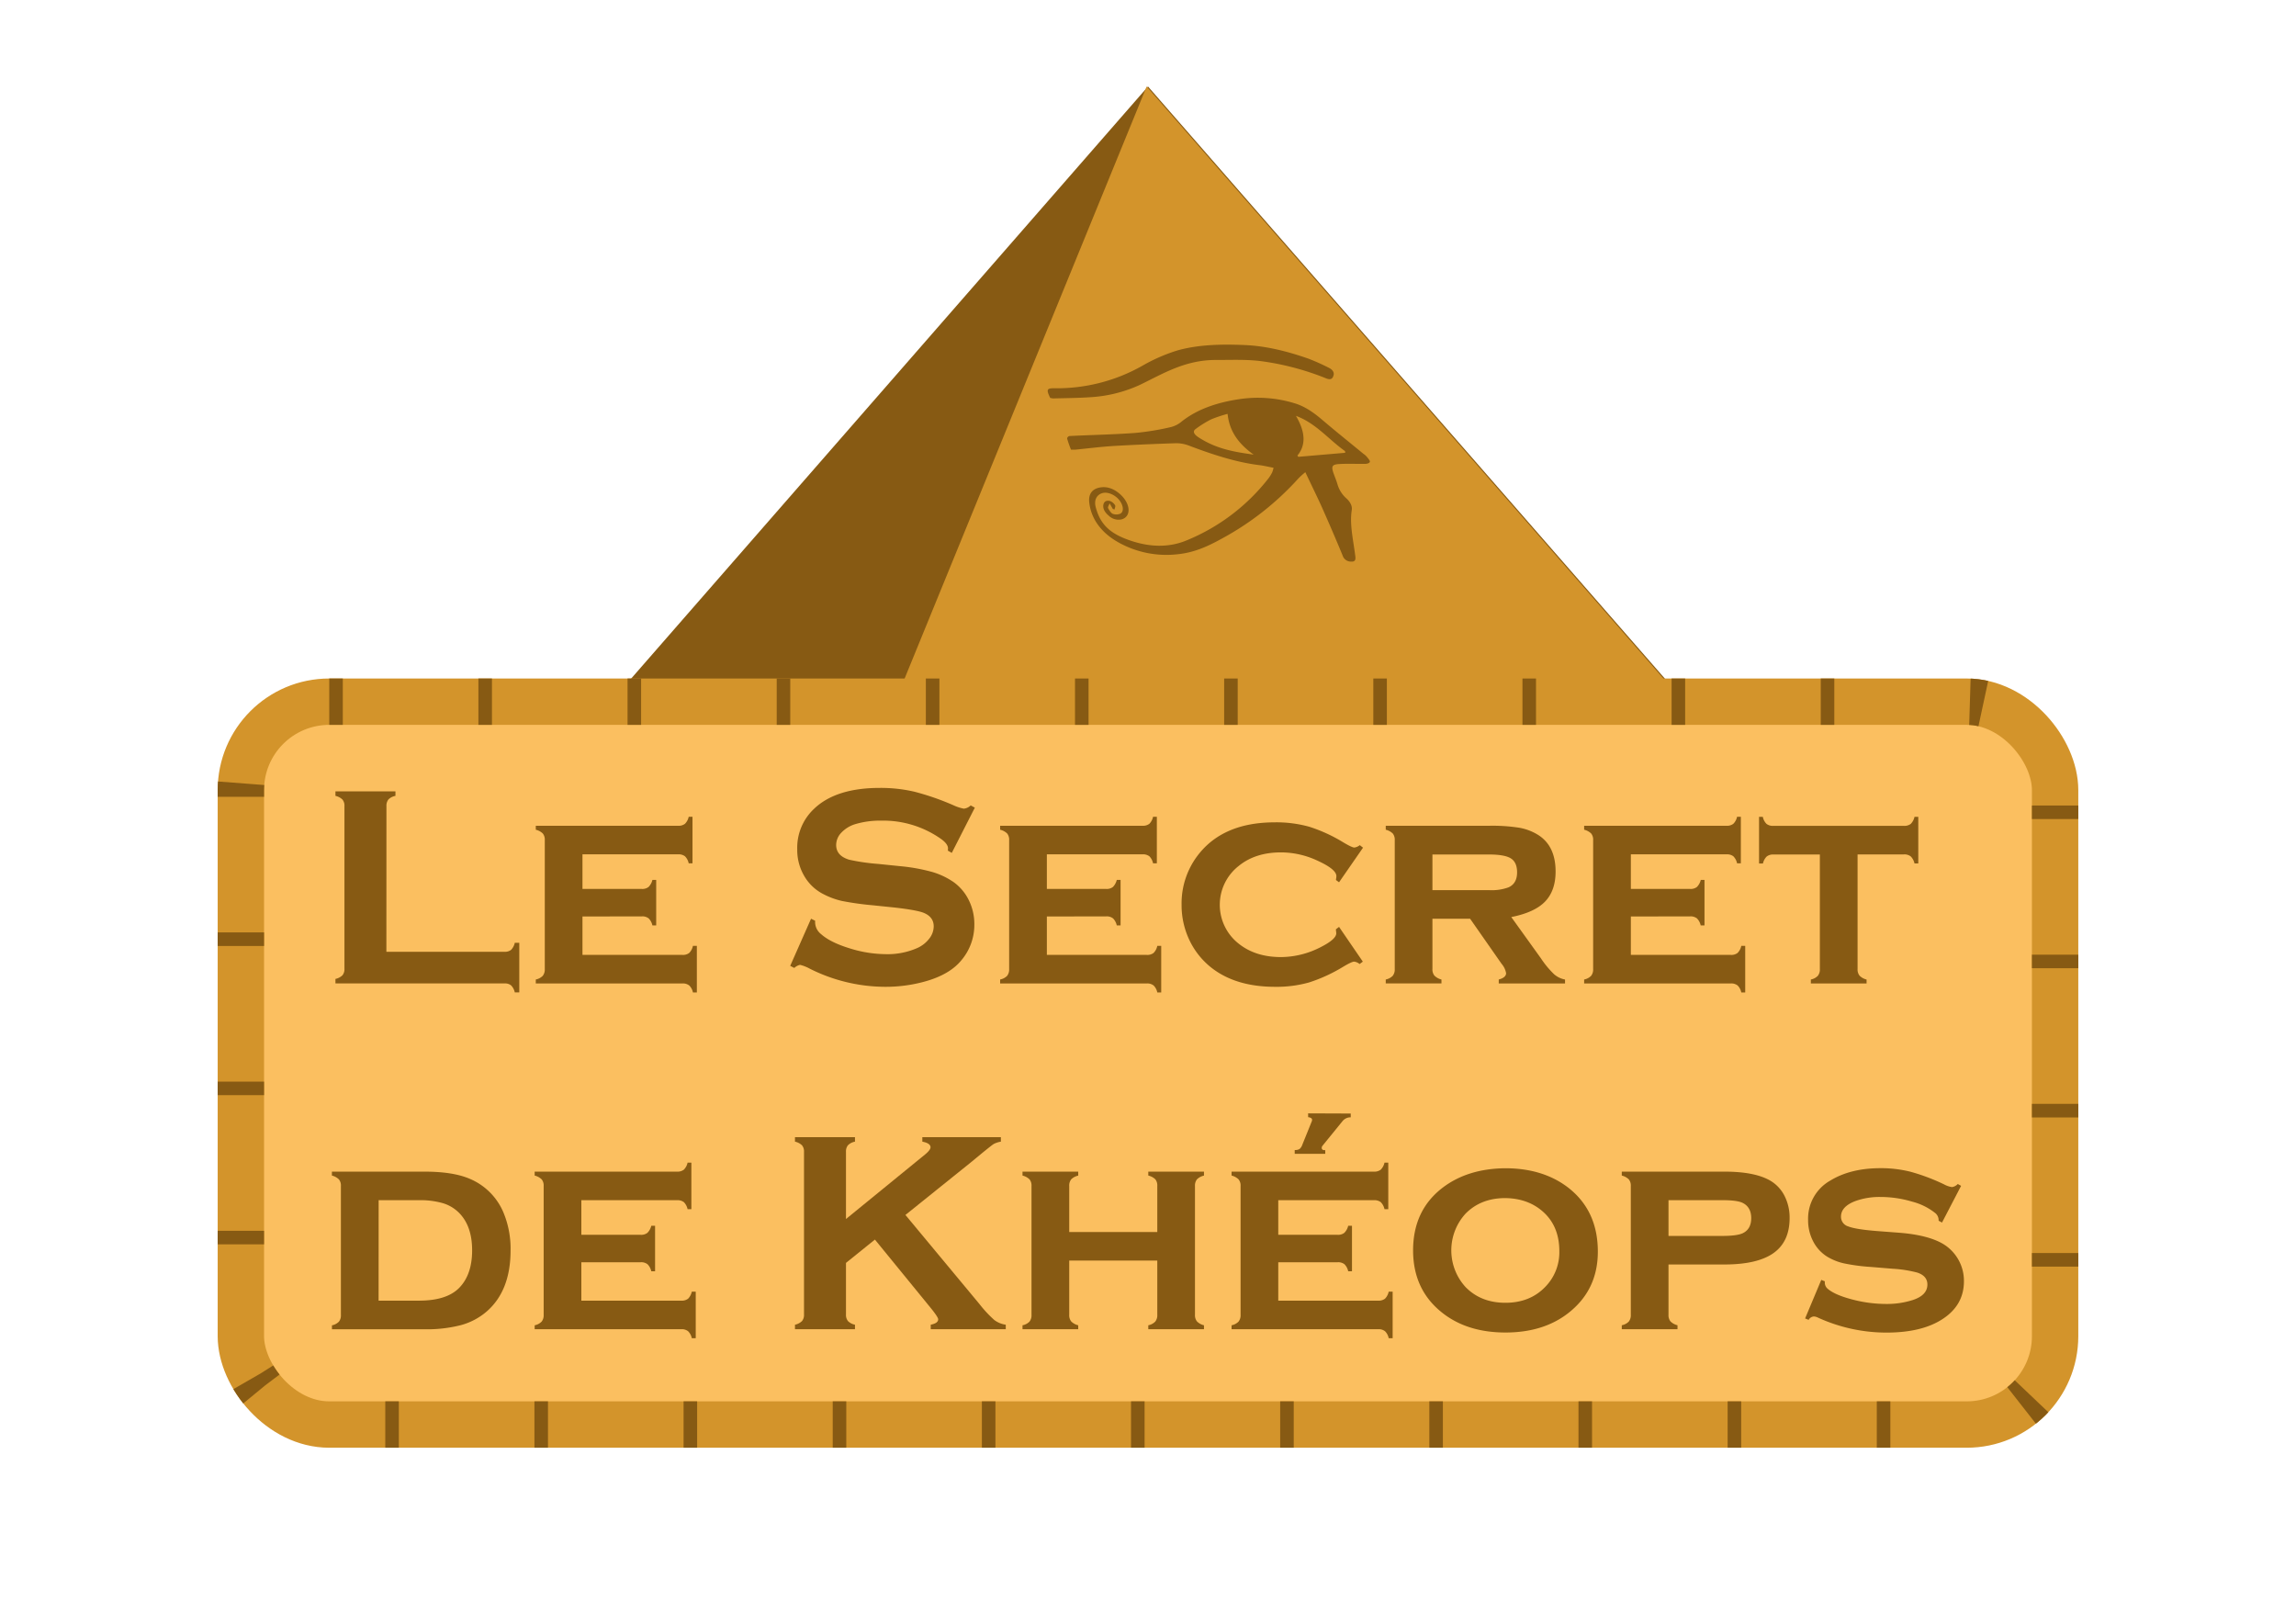 <svg id="Calque_2" data-name="Calque 2" xmlns="http://www.w3.org/2000/svg" viewBox="0 0 841.89 595.28"><defs><style>.cls-1{fill:#875a13;}.cls-2{fill:#d3942b;}.cls-3{fill:#fbbf60;stroke:#d3942b;}.cls-3,.cls-4{stroke-miterlimit:10;stroke-width:17px;}.cls-4{fill:none;stroke:#875a13;stroke-dasharray:4.97 49.72;}</style></defs><title>Plan de travail 10</title><g id="Calque_1" data-name="Calque 1"><polygon class="cls-1" points="622.62 262.7 420.94 31.71 219.27 262.7 622.62 262.7"/><path class="cls-2" d="M622.13,262.7l-201.68-231L326,262.7Z"/><path class="cls-1" d="M408.05,186.59l-1.19-2.07c-.29.86-.73,1.36-.53,1.78.37.75,1.12,1.89,1.73,2.09a3.7,3.7,0,0,0,2.82-.11c1.34-.83,1-3.13-.52-5s-4.12-3-6-2.54c-2.24.58-3.26,2.59-2.6,5.13,1.51,5.79,4.57,9.15,10.86,11.63,8.65,3.4,16.26,3.28,22.71.52a73.18,73.18,0,0,0,29.85-22.72,14.69,14.69,0,0,0,1.28-2.08,10.92,10.92,0,0,0,.52-1.72c-2-.38-3.72-.82-5.41-1-8.53-1.07-17.14-3.92-25.79-7.2a12.94,12.94,0,0,0-4.88-.8c-7.56.25-15.11.57-22.58,1-4.74.3-9.35.89-14,1.35-.4,0-.83,0-1.61,0a39.31,39.31,0,0,1-1.4-4c-.1-.4.45-1,.91-1,8.05-.4,16.21-.55,24.18-1.14a97,97,0,0,0,13-2.15,10,10,0,0,0,4-2.11c5.74-4.51,12.93-6.89,21-8.11a45.86,45.86,0,0,1,20.14,1.46c4,1.17,7.25,3.52,10.53,6.32,4.88,4.16,9.89,8.16,14.84,12.23a7.06,7.06,0,0,1,1.17,1c.5.62,1.28,1.46,1.23,1.92s-.9.76-1.54.78c-3.25.07-6.61-.12-9.8.08-2.64.16-2.87.92-1.92,3.57.46,1.28,1,2.56,1.37,3.84a10.89,10.89,0,0,0,3.24,5.15c1.42,1.27,2.25,2.83,2,4.31-.82,5.07.49,10.69,1.2,16.15.18,1.36.57,2.9-1.48,2.74a3.18,3.18,0,0,1-3.07-2.23q-3.45-8.37-7.17-16.74c-2-4.51-4.24-9-6.5-13.8a26.1,26.1,0,0,0-2.46,2.19,105.16,105.16,0,0,1-28.49,22.33c-4.82,2.65-9.88,5-16.12,5.58a36,36,0,0,1-21.26-4.26c-6.92-3.79-10.32-9.21-10.91-14.81-.35-3.26,1.3-5.17,4.51-5.51,2.48-.26,5,.74,7.3,3,3.45,3.48,3.49,7.8.06,8.77a5.2,5.2,0,0,1-4.76-1.39c-1.35-1.13-2.16-2.48-1.94-3.9.2-1.22,1.06-1.81,2.49-1.43a3.85,3.85,0,0,1,1.8,1.51c.26.46-.1,1-.19,1.59Zm42.08-34.86a48.67,48.67,0,0,0-6,2,38.15,38.15,0,0,0-5.78,3.6c-1.09.8-.57,1.87,1,2.92,6.6,4.34,13.14,5.42,20.33,6.42C453.56,162.31,450.72,157.53,450.13,151.73ZM493.26,166l-.07-.62c-5.93-4.17-10.65-10.23-18-12.92,3.54,6,3.68,10.75.54,14.55l.33.47Z"/><path class="cls-1" d="M385.08,145.87c-1.47-3-1.27-3.56,1.43-3.53a63.66,63.66,0,0,0,32.18-8.14,62.89,62.89,0,0,1,13-5.71c7.43-2.11,15.79-2.36,24.4-2,7.77.28,15.65,2.18,23.68,5a76.7,76.7,0,0,1,7.47,3.34c1.34.64,2.07,1.65,1.74,2.79s-.92,1.79-2.63,1.13a98.49,98.49,0,0,0-24.6-6.43c-5.39-.59-10.56-.33-15.8-.35-11.36-.05-19.43,5-28,9.14a50.55,50.55,0,0,1-18.65,4.54c-4.31.29-8.75.3-13.13.43A7.45,7.45,0,0,1,385.08,145.87Z"/><rect class="cls-3" x="88.32" y="257.25" width="665.24" height="265.01" rx="32.41"/><rect class="cls-4" x="88.32" y="257.25" width="665.24" height="265.01" rx="32.41"/><path class="cls-1" d="M141.68,348.94H185a3.59,3.59,0,0,0,2.42-.72,5.33,5.33,0,0,0,1.34-2.58h1.65v18.2h-1.65a5.24,5.24,0,0,0-1.34-2.57,3.54,3.54,0,0,0-2.42-.73H123v-1.65a5.24,5.24,0,0,0,2.57-1.34,3.54,3.54,0,0,0,.73-2.42V295.55a3.52,3.52,0,0,0-.73-2.42,5.33,5.33,0,0,0-2.57-1.35v-1.65h22v1.65a4.86,4.86,0,0,0-2.58,1.32,3.69,3.69,0,0,0-.72,2.45Z"/><path class="cls-1" d="M213.58,336v14.08h36.68a3.71,3.71,0,0,0,2.45-.71,5.11,5.11,0,0,0,1.37-2.59h1.44v17.07h-1.44a4.86,4.86,0,0,0-1.35-2.55,3.68,3.68,0,0,0-2.47-.75h-53.8V359.1a4.93,4.93,0,0,0,2.55-1.34,3.71,3.71,0,0,0,.75-2.48V308a3.59,3.59,0,0,0-.72-2.42,5.5,5.5,0,0,0-2.58-1.39v-1.45h52.2a3.78,3.78,0,0,0,2.5-.72,5.16,5.16,0,0,0,1.37-2.58h1.39v17.07h-1.39a5.16,5.16,0,0,0-1.37-2.59,3.84,3.84,0,0,0-2.5-.71H213.58v12.69h21.77a3.69,3.69,0,0,0,2.45-.72,5.41,5.41,0,0,0,1.42-2.58h1.39v16.66h-1.39a5.14,5.14,0,0,0-1.37-2.56,3.71,3.71,0,0,0-2.5-.74Z"/><path class="cls-1" d="M357.45,296.1,349,312.68l-1.45-.83a7.46,7.46,0,0,0,.06-.83c0-1.16-1-2.42-3-3.76a36.78,36.78,0,0,0-21.56-6.4,31.67,31.67,0,0,0-9.64,1.34,11.62,11.62,0,0,0-4.93,3.09,6.56,6.56,0,0,0-1.88,4.49c0,2.64,1.6,4.45,4.8,5.41a75.65,75.65,0,0,0,10.62,1.54l8.1.83a66.3,66.3,0,0,1,11.68,2.11,27.36,27.36,0,0,1,7.92,3.76,17.73,17.73,0,0,1,5.55,6.65,19.75,19.75,0,0,1,2,8.82,20.09,20.09,0,0,1-4.79,13.19q-4.33,5.27-13.47,7.78a53.54,53.54,0,0,1-14.59,1.91,61.9,61.9,0,0,1-27.6-6.7,14.65,14.65,0,0,0-3.46-1.35,4.34,4.34,0,0,0-2.11,1.14l-1.5-.77,7.64-17.28,1.49.72v.67a5.68,5.68,0,0,0,2.22,4.28q3.36,3,10.37,5.16a45.26,45.26,0,0,0,13.31,2.16,27.08,27.08,0,0,0,11.71-2.31,11.44,11.44,0,0,0,4.28-3.43,7.34,7.34,0,0,0,1.6-4.45c0-2.33-1.26-4-3.77-5q-2.62-1-10.62-1.91l-7.95-.82a108.82,108.82,0,0,1-11.3-1.58,28.31,28.31,0,0,1-6.6-2.4,17,17,0,0,1-7.37-7,18.71,18.71,0,0,1-2.43-9.6,19.5,19.5,0,0,1,6.14-14.76q8-7.69,24.14-7.69a54.59,54.59,0,0,1,12.59,1.37,95,95,0,0,1,14.54,5.05,16.19,16.19,0,0,0,3.67,1.19,4.26,4.26,0,0,0,2.52-1.19Z"/><path class="cls-1" d="M383.86,336v14.08h36.67a3.69,3.69,0,0,0,2.45-.71,5,5,0,0,0,1.37-2.59h1.44v17.07h-1.44a4.93,4.93,0,0,0-1.34-2.55,3.71,3.71,0,0,0-2.48-.75h-53.8V359.1a4.92,4.92,0,0,0,2.56-1.34,3.76,3.76,0,0,0,.74-2.48V308a3.59,3.59,0,0,0-.72-2.42,5.5,5.5,0,0,0-2.58-1.39v-1.45h52.2a3.81,3.81,0,0,0,2.51-.72,5.16,5.16,0,0,0,1.36-2.58h1.39v17.07H422.8a5.15,5.15,0,0,0-1.36-2.59,3.87,3.87,0,0,0-2.51-.71H383.86v12.69h21.77a3.71,3.71,0,0,0,2.45-.72,5.5,5.5,0,0,0,1.41-2.58h1.4v16.66h-1.4a5.22,5.22,0,0,0-1.36-2.56,3.73,3.73,0,0,0-2.5-.74Z"/><path class="cls-1" d="M491,339.81l8.72,12.74-1.19.88a3.76,3.76,0,0,0-2-.88c-.58,0-1.94.63-4.07,1.91A58,58,0,0,1,480,360.18a44,44,0,0,1-12.49,1.6q-14.13,0-23-6.76a28.22,28.22,0,0,1-8.05-9.69,29.77,29.77,0,0,1-3.2-13.67,29,29,0,0,1,5.88-18q9.24-12.18,28.32-12.18a45.22,45.22,0,0,1,12.56,1.6,57,57,0,0,1,12.51,5.73c2.13,1.27,3.49,1.91,4.07,1.91a3.85,3.85,0,0,0,2-.88l1.19.93L491,323.46l-1.13-.83a4.78,4.78,0,0,1,.1-.77,5.2,5.2,0,0,0,.05-.66q0-2.52-7-5.7a31.65,31.65,0,0,0-13.31-3q-9.39,0-15.47,4.94a18.1,18.1,0,0,0,0,28.55q6.14,4.89,15.47,4.89a32.12,32.12,0,0,0,14.6-3.67c3.78-1.92,5.67-3.61,5.67-5.05,0-.07-.05-.55-.15-1.45Z"/><path class="cls-1" d="M525.24,336.82v18.42a3.61,3.61,0,0,0,.73,2.44,5.41,5.41,0,0,0,2.58,1.42v1.44H508.12V359.1a4.93,4.93,0,0,0,2.55-1.34,3.71,3.71,0,0,0,.75-2.48V308a3.59,3.59,0,0,0-.72-2.42,5.5,5.5,0,0,0-2.58-1.39v-1.45H546a63.35,63.35,0,0,1,11.25.75,19.48,19.48,0,0,1,6.91,2.71q6.24,4.06,6.24,13.31,0,7-3.84,11t-12.41,5.7l10.94,15.23a33.54,33.54,0,0,0,4.77,5.74,8.39,8.39,0,0,0,4,1.93v1.44h-24.3V359.1c1.79-.48,2.69-1.25,2.69-2.32a7.14,7.14,0,0,0-1.66-3.44l-11.54-16.52Zm0-10.48h20.84a17.87,17.87,0,0,0,7-1q3.2-1.4,3.2-5.52,0-3.66-2.25-5.1t-8-1.45H525.24Z"/><path class="cls-1" d="M598,336v14.08h36.67a3.69,3.69,0,0,0,2.45-.71,5.11,5.11,0,0,0,1.37-2.59h1.44v17.07h-1.44a4.93,4.93,0,0,0-1.34-2.55,3.71,3.71,0,0,0-2.48-.75h-53.8V359.1a4.89,4.89,0,0,0,2.55-1.34,3.71,3.71,0,0,0,.75-2.48V308a3.59,3.59,0,0,0-.72-2.42,5.5,5.5,0,0,0-2.58-1.39v-1.45h52.2a3.77,3.77,0,0,0,2.5-.72,5.09,5.09,0,0,0,1.37-2.58h1.39v17.07h-1.39a5.08,5.08,0,0,0-1.37-2.59,3.82,3.82,0,0,0-2.5-.71H598v12.69h21.76a3.67,3.67,0,0,0,2.45-.72,5.41,5.41,0,0,0,1.42-2.58H625v16.66h-1.4a5.22,5.22,0,0,0-1.36-2.56,3.76,3.76,0,0,0-2.51-.74Z"/><path class="cls-1" d="M681.13,313.24v42a3.67,3.67,0,0,0,.72,2.45,5.41,5.41,0,0,0,2.58,1.42v1.44H664V359.1a4.89,4.89,0,0,0,2.55-1.34,3.71,3.71,0,0,0,.75-2.48v-42h-17a3.73,3.73,0,0,0-2.5.74,5.19,5.19,0,0,0-1.37,2.56H645V299.47h1.39a5,5,0,0,0,1.32,2.55,3.68,3.68,0,0,0,2.5.75h47.92a3.78,3.78,0,0,0,2.5-.72,5.16,5.16,0,0,0,1.37-2.58h1.39v17.07H702a5.27,5.27,0,0,0-1.37-2.56,3.73,3.73,0,0,0-2.5-.74Z"/><path class="cls-1" d="M125,482.05V434.8a3.54,3.54,0,0,0-.73-2.42,5.6,5.6,0,0,0-2.57-1.4v-1.44h33.89q10.56,0,16.66,2.63a23.07,23.07,0,0,1,12.32,12.28,34.39,34.39,0,0,1,2.64,14q0,14.81-8.83,22.43a24.16,24.16,0,0,1-9.36,4.93,50,50,0,0,1-13.43,1.52H121.72v-1.44a4.93,4.93,0,0,0,2.55-1.34A3.71,3.71,0,0,0,125,482.05Zm13.82-5.21h14.75q10.17,0,14.76-4.64,4.78-4.84,4.79-13.77t-4.79-13.78a14.12,14.12,0,0,0-5.88-3.53,30,30,0,0,0-8.88-1.11H138.84Z"/><path class="cls-1" d="M213.17,462.76v14.08h36.68a3.77,3.77,0,0,0,2.45-.71,5.11,5.11,0,0,0,1.36-2.59h1.45v17.07h-1.45a4.86,4.86,0,0,0-1.34-2.55,3.68,3.68,0,0,0-2.47-.75h-53.8v-1.44a4.93,4.93,0,0,0,2.55-1.34,3.71,3.71,0,0,0,.75-2.48V434.8a3.54,3.54,0,0,0-.73-2.42,5.6,5.6,0,0,0-2.57-1.4v-1.44h52.2a3.78,3.78,0,0,0,2.5-.72,5.16,5.16,0,0,0,1.37-2.58h1.39v17.07h-1.39a5.16,5.16,0,0,0-1.37-2.59,3.84,3.84,0,0,0-2.5-.71H213.17V452.7h21.77a3.71,3.71,0,0,0,2.45-.72,5.41,5.41,0,0,0,1.42-2.58h1.39v16.66h-1.39a5.22,5.22,0,0,0-1.37-2.56,3.73,3.73,0,0,0-2.5-.74Z"/><path class="cls-1" d="M320.81,454.45,310.2,463V481.9a3.61,3.61,0,0,0,.75,2.45,5,5,0,0,0,2.55,1.31v1.65h-22v-1.65a5.24,5.24,0,0,0,2.58-1.34,3.54,3.54,0,0,0,.73-2.42V422.27a3.48,3.48,0,0,0-.73-2.38,5.32,5.32,0,0,0-2.58-1.34V416.9h22v1.65a4.86,4.86,0,0,0-2.58,1.32,3.6,3.6,0,0,0-.72,2.4v24.64l29-23.66c1.34-1.1,2-2,2-2.63,0-1-1-1.69-3-2.07V416.9H367v1.65a8.69,8.69,0,0,0-2.58.83c-.52.31-2,1.48-4.49,3.51l-4,3.3L332,445.42l27.14,32.66a44.41,44.41,0,0,0,5.44,5.85,9,9,0,0,0,4.21,1.73v1.65H341.28v-1.65c1.82-.38,2.73-1,2.73-2q0-.72-2.47-3.82Z"/><path class="cls-1" d="M424.35,462.14H392.06V482a3.69,3.69,0,0,0,.72,2.45,5.41,5.41,0,0,0,2.58,1.42v1.44H374.93v-1.44a4.92,4.92,0,0,0,2.56-1.34,3.76,3.76,0,0,0,.74-2.48V434.8a3.59,3.59,0,0,0-.72-2.42,5.58,5.58,0,0,0-2.58-1.4v-1.44h20.43V431a5.16,5.16,0,0,0-2.58,1.37,3.66,3.66,0,0,0-.72,2.44v16.88h32.29V434.79a3.64,3.64,0,0,0-.7-2.42,5.5,5.5,0,0,0-2.6-1.39v-1.44h20.42V431a5.17,5.17,0,0,0-2.57,1.37,3.64,3.64,0,0,0-.73,2.45V482a3.64,3.64,0,0,0,.73,2.45,5.42,5.42,0,0,0,2.57,1.42v1.44H421.05v-1.44a4.86,4.86,0,0,0,2.55-1.35,3.69,3.69,0,0,0,.75-2.48Z"/><path class="cls-1" d="M468.71,462.76v14.08h36.68a3.77,3.77,0,0,0,2.45-.71,5.11,5.11,0,0,0,1.36-2.59h1.45v17.07H509.2a4.86,4.86,0,0,0-1.34-2.55,3.68,3.68,0,0,0-2.47-.75h-53.8v-1.44a4.93,4.93,0,0,0,2.55-1.34,3.71,3.71,0,0,0,.75-2.48V434.8a3.54,3.54,0,0,0-.73-2.42,5.6,5.6,0,0,0-2.57-1.4v-1.44h52.2a3.78,3.78,0,0,0,2.5-.72,5.16,5.16,0,0,0,1.37-2.58h1.39v17.07h-1.39a5.16,5.16,0,0,0-1.37-2.59,3.84,3.84,0,0,0-2.5-.71H468.71V452.7h21.77a3.71,3.71,0,0,0,2.45-.72,5.41,5.41,0,0,0,1.42-2.58h1.39v16.66h-1.39A5.22,5.22,0,0,0,493,463.5a3.73,3.73,0,0,0-2.5-.74Zm26.57-54.52v1.39a3.73,3.73,0,0,0-3,1.39l-7.32,9a1.2,1.2,0,0,0-.31.82c0,.55.36.83,1.08.83h.21V423h-11.2v-1.39a3.21,3.21,0,0,0,1.76-.36,3.41,3.41,0,0,0,1-1.5l3.4-8.41a1.94,1.94,0,0,0,.21-.77c0-.55-.48-.88-1.45-1v-1.39Z"/><path class="cls-1" d="M551.89,428.3q13.79,0,23,7,11,8.46,11,23.57,0,14.19-11,22.65-9.09,7-22.87,7t-22.87-7q-11-8.46-11-23.11,0-14.81,11-23.11Q538.26,428.45,551.89,428.3Zm.05,10.94q-8.94,0-14.57,5.72a19.94,19.94,0,0,0,0,26.88q5.64,5.78,14.62,5.78t14.57-5.78a18.07,18.07,0,0,0,5.21-13.16q0-8.51-5.21-13.72Q560.88,439.35,551.94,439.24Z"/><path class="cls-1" d="M611.8,463.58V482a3.66,3.66,0,0,0,.72,2.44,5.41,5.41,0,0,0,2.58,1.42v1.44H594.67v-1.44a4.92,4.92,0,0,0,2.56-1.34,3.71,3.71,0,0,0,.75-2.48V434.8a3.59,3.59,0,0,0-.73-2.42,5.58,5.58,0,0,0-2.58-1.4v-1.44h37.66q11.19,0,16.87,3.35a13.57,13.57,0,0,1,5.16,5.57,17.56,17.56,0,0,1,1.85,8.1q0,8.63-5.88,12.82t-18,4.2Zm0-10.47h19.7q5.43,0,7.54-1,3.09-1.5,3.09-5.52T639,441c-1.38-.68-3.89-1-7.54-1H611.8Z"/><path class="cls-1" d="M719.09,434.75l-7,13.46-1.24-.67a3.44,3.44,0,0,0-1.08-2.68,22.6,22.6,0,0,0-8.67-4.33,40.38,40.38,0,0,0-11.61-1.7,26.09,26.09,0,0,0-8.87,1.39q-5.56,2-5.57,5.83a3.68,3.68,0,0,0,2.68,3.58q2.68,1.06,10.37,1.68l8.15.62q10.68.82,16.25,4.12a15.79,15.79,0,0,1,7.63,13.67q0,8.82-7.94,13.93-7.58,4.91-20.53,4.9A60.4,60.4,0,0,1,666.48,483a3.65,3.65,0,0,0-1.4-.36,2.4,2.4,0,0,0-1.9,1.24l-1.29-.52,5.93-14.13,1.29.51v.42a2.94,2.94,0,0,0,1,2.27q2.58,2.27,8.92,3.94a48.84,48.84,0,0,0,12.54,1.68,31,31,0,0,0,9.8-1.44q5.36-1.75,5.36-5.68,0-3.15-3.71-4.38a45,45,0,0,0-8.93-1.4l-8.09-.67a68.92,68.92,0,0,1-10-1.34,20.58,20.58,0,0,1-6-2.42,14.25,14.25,0,0,1-5.15-5.62,16.59,16.59,0,0,1-1.86-7.79,16,16,0,0,1,8.15-14.5q7.43-4.53,18.36-4.54a44.32,44.32,0,0,1,11.07,1.32,73,73,0,0,1,12.25,4.61,8.56,8.56,0,0,0,2.94,1,3.61,3.61,0,0,0,2.11-1.13Z"/></g></svg>